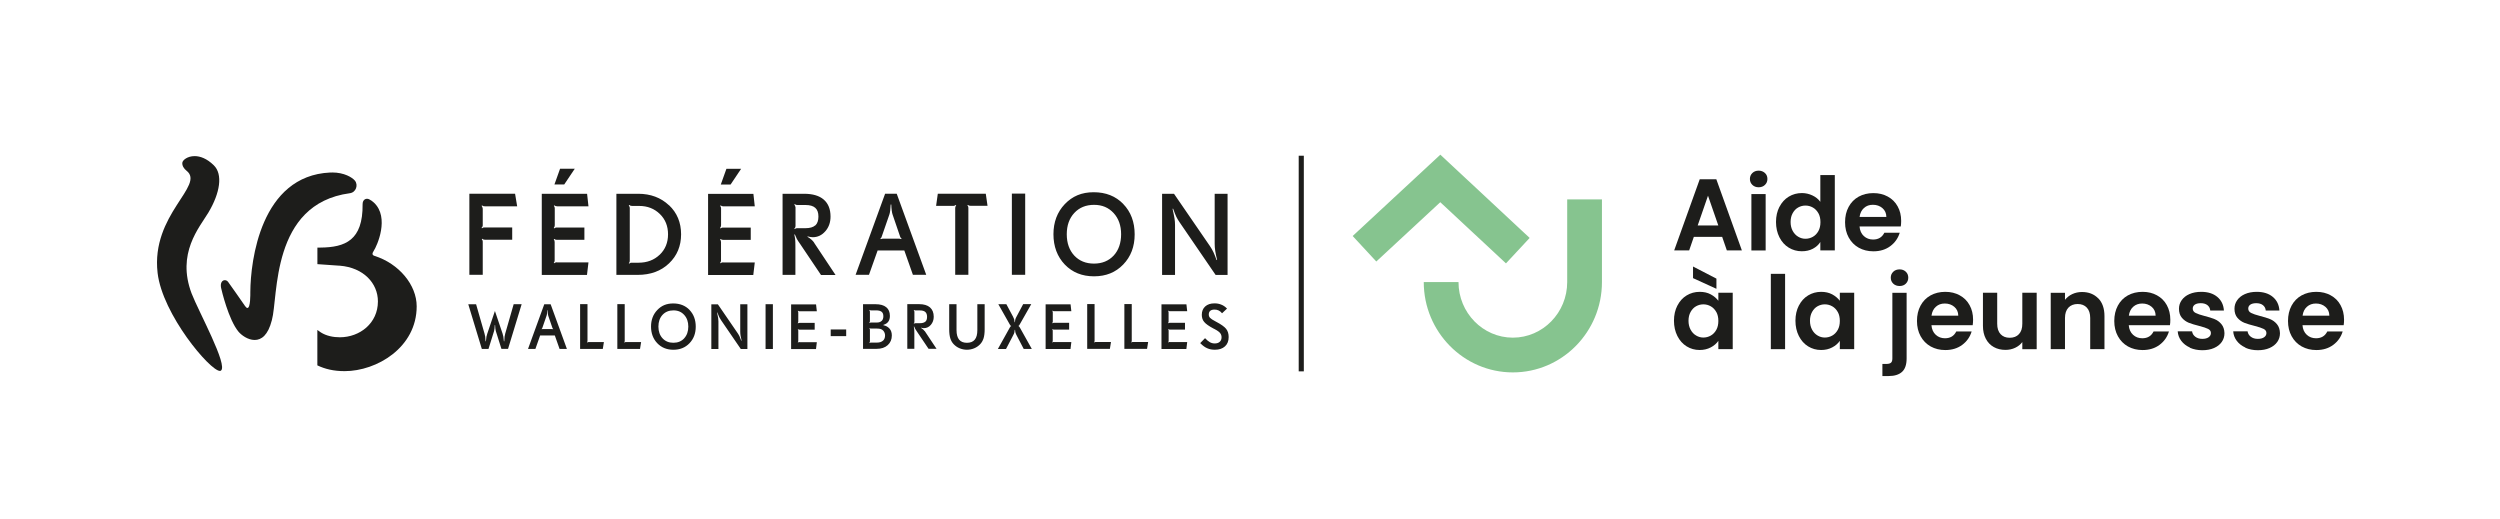 <?xml version="1.0" encoding="UTF-8"?>
<svg id="Calque_1" data-name="Calque 1" xmlns="http://www.w3.org/2000/svg" viewBox="0 0 454.01 94.34">
  <defs>
    <style>
      .cls-1 {
        fill: #86c48f;
      }

      .cls-2 {
        fill: #1d1d1b;
      }
    </style>
  </defs>
  <g>
    <path class="cls-2" d="m312.75,43.01h-5.14l-.85,2.46h-2.72l4.64-12.92h3.01l4.64,12.92h-2.73l-.85-2.46Zm-.7-2.07l-1.87-5.4-1.87,5.4h3.73Z"/>
    <path class="cls-2" d="m318.24,33.58c-.3-.29-.45-.65-.45-1.08s.15-.79.45-1.08.68-.43,1.14-.43.83.15,1.14.43.45.65.45,1.08-.15.79-.45,1.08c-.3.29-.68.43-1.14.43s-.84-.14-1.14-.43Zm2.41,1.66v10.24h-2.59v-10.24h2.59Z"/>
    <path class="cls-2" d="m323.16,37.56c.41-.8.98-1.42,1.69-1.85s1.51-.65,2.39-.65c.66,0,1.3.15,1.9.43s1.08.67,1.44,1.16v-4.86h2.63v13.68h-2.63v-1.52c-.32.51-.77.91-1.35,1.22-.58.31-1.25.46-2.02.46-.86,0-1.65-.22-2.37-.66s-1.28-1.07-1.69-1.88c-.41-.81-.62-1.74-.62-2.78s.21-1.95.62-2.75Zm7.07,1.17c-.25-.45-.58-.8-1-1.04-.42-.24-.87-.36-1.35-.36s-.92.12-1.33.35c-.41.23-.74.58-.99,1.03s-.38.98-.38,1.6.13,1.16.38,1.62.59.82,1,1.06c.41.25.85.37,1.32.37s.93-.12,1.35-.36c.42-.24.75-.59,1-1.04.25-.45.37-.99.37-1.62s-.12-1.17-.37-1.62Z"/>
    <path class="cls-2" d="m345.18,41.13h-7.48c.06.74.32,1.32.78,1.74.46.42,1.02.63,1.68.63.96,0,1.64-.41,2.05-1.24h2.79c-.3.99-.86,1.8-1.7,2.43s-1.87.95-3.09.95c-.99,0-1.87-.22-2.65-.65-.78-.44-1.39-1.06-1.83-1.86-.44-.8-.66-1.72-.66-2.77s.21-1.99.65-2.79c.43-.8,1.04-1.42,1.81-1.85.78-.43,1.67-.65,2.68-.65s1.85.21,2.62.63c.77.42,1.37,1.01,1.79,1.78.43.77.64,1.65.64,2.65,0,.37-.03.7-.07,1Zm-2.61-1.74c-.01-.67-.25-1.2-.72-1.6-.47-.4-1.04-.6-1.72-.6s-1.18.19-1.62.58c-.44.39-.71.93-.8,1.62h4.86Z"/>
  </g>
  <g>
    <path class="cls-2" d="m304.62,55.5c.41-.8.97-1.42,1.68-1.85.71-.43,1.5-.65,2.38-.65.76,0,1.43.15,2,.46.57.31,1.03.7,1.38,1.16v-1.46h2.61v10.24h-2.61v-1.5c-.33.48-.79.88-1.38,1.19-.59.31-1.26.47-2.02.47-.86,0-1.65-.22-2.36-.66-.71-.44-1.27-1.07-1.68-1.88-.41-.81-.62-1.74-.62-2.78s.21-1.95.62-2.75Zm7.07,1.17c-.25-.45-.58-.8-1-1.04s-.87-.36-1.35-.36-.92.12-1.33.35c-.41.23-.74.58-.99,1.03-.25.45-.38.98-.38,1.6s.13,1.16.38,1.62c.25.46.58.82,1,1.06.41.25.85.37,1.32.37s.93-.12,1.35-.36.75-.59,1-1.04c.25-.45.37-.99.37-1.62s-.12-1.17-.37-1.62Zm.02-6.07v1.85l-4.25-1.94v-2.11l4.25,2.2Z"/>
    <path class="cls-2" d="m324.18,49.73v13.68h-2.59v-13.68h2.59Z"/>
    <path class="cls-2" d="m326.68,55.5c.41-.8.97-1.42,1.68-1.85.71-.43,1.5-.65,2.37-.65.76,0,1.43.15,2.01.46.57.31,1.03.7,1.38,1.16v-1.46h2.61v10.24h-2.61v-1.5c-.33.48-.79.88-1.38,1.19-.59.31-1.26.47-2.02.47-.86,0-1.65-.22-2.36-.66-.71-.44-1.27-1.07-1.68-1.88-.41-.81-.62-1.74-.62-2.78s.21-1.95.62-2.75Zm7.07,1.17c-.25-.45-.58-.8-1-1.04-.42-.24-.87-.36-1.35-.36s-.92.12-1.33.35c-.41.23-.74.58-.99,1.03s-.38.98-.38,1.6.13,1.16.38,1.62.59.82,1,1.06c.41.25.85.37,1.32.37s.93-.12,1.35-.36c.42-.24.75-.59,1-1.04.25-.45.37-.99.37-1.62s-.12-1.17-.37-1.62Z"/>
    <path class="cls-2" d="m346.25,65.09c0,1.13-.28,1.95-.84,2.45-.56.5-1.36.75-2.41.75h-1.15v-2.2h.74c.39,0,.67-.08.83-.23s.24-.4.24-.75v-11.94h2.59v11.92Zm-2.43-13.58c-.3-.29-.45-.65-.45-1.08s.15-.79.45-1.08c.3-.29.69-.43,1.16-.43s.83.15,1.13.43c.3.29.44.65.44,1.08s-.15.79-.44,1.08c-.29.29-.67.43-1.13.43s-.86-.14-1.16-.43Z"/>
    <path class="cls-2" d="m358.24,59.06h-7.48c.06.74.32,1.32.78,1.74.46.42,1.02.63,1.68.63.96,0,1.64-.41,2.05-1.24h2.79c-.3.99-.86,1.8-1.7,2.43s-1.87.95-3.09.95c-.99,0-1.87-.22-2.65-.65-.78-.44-1.39-1.06-1.83-1.86-.44-.8-.66-1.72-.66-2.77s.21-1.99.65-2.79c.43-.8,1.04-1.42,1.81-1.85.78-.43,1.67-.65,2.68-.65s1.85.21,2.62.63c.77.42,1.37,1.01,1.79,1.78.43.77.64,1.65.64,2.65,0,.37-.03.7-.07,1Zm-2.61-1.74c-.01-.67-.25-1.2-.72-1.6-.47-.4-1.04-.6-1.72-.6s-1.18.19-1.62.58c-.44.39-.71.93-.8,1.62h4.86Z"/>
    <path class="cls-2" d="m369.87,53.17v10.24h-2.61v-1.29c-.33.44-.77.79-1.3,1.04s-1.12.38-1.75.38c-.8,0-1.51-.17-2.12-.51-.62-.34-1.1-.84-1.45-1.5s-.53-1.44-.53-2.36v-6.01h2.59v5.64c0,.81.2,1.44.61,1.88.41.44.96.66,1.66.66s1.28-.22,1.68-.66c.41-.44.61-1.06.61-1.88v-5.64h2.61Z"/>
    <path class="cls-2" d="m381.05,54.17c.75.77,1.13,1.85,1.13,3.23v6.01h-2.59v-5.66c0-.81-.2-1.44-.61-1.88s-.96-.66-1.66-.66-1.28.22-1.69.66-.62,1.06-.62,1.88v5.66h-2.59v-10.24h2.59v1.28c.35-.44.79-.79,1.32-1.04.54-.25,1.12-.38,1.77-.38,1.22,0,2.2.39,2.95,1.16Z"/>
    <path class="cls-2" d="m394.08,59.06h-7.49c.06.74.32,1.32.78,1.74.45.42,1.02.63,1.68.63.96,0,1.64-.41,2.05-1.24h2.79c-.3.99-.86,1.8-1.7,2.43-.84.63-1.87.95-3.09.95-.99,0-1.87-.22-2.65-.65-.78-.44-1.39-1.06-1.83-1.86-.44-.8-.66-1.72-.66-2.77s.22-1.99.65-2.79,1.04-1.42,1.81-1.85c.78-.43,1.67-.65,2.68-.65s1.84.21,2.61.63c.77.42,1.37,1.01,1.79,1.78.42.77.64,1.65.64,2.65,0,.37-.02.7-.07,1Zm-2.61-1.74c-.01-.67-.25-1.2-.72-1.6-.47-.4-1.04-.6-1.72-.6-.64,0-1.18.19-1.62.58-.44.39-.71.93-.8,1.62h4.86Z"/>
    <path class="cls-2" d="m397.7,63.12c-.66-.3-1.19-.71-1.58-1.23-.39-.52-.6-1.09-.64-1.72h2.61c.05.39.24.72.58.98.34.26.76.39,1.27.39s.88-.1,1.16-.3c.28-.2.41-.45.41-.76,0-.33-.17-.58-.51-.75-.34-.17-.88-.35-1.62-.54-.76-.19-1.39-.38-1.88-.57-.49-.2-.91-.5-1.26-.91-.35-.41-.53-.96-.53-1.64,0-.57.16-1.08.49-1.55.33-.47.79-.84,1.4-1.11.61-.27,1.33-.41,2.15-.41,1.22,0,2.19.31,2.92.92.73.61,1.13,1.43,1.2,2.47h-2.48c-.04-.41-.21-.73-.51-.97s-.71-.36-1.21-.36c-.47,0-.83.09-1.08.26s-.38.41-.38.72c0,.35.17.61.52.79.35.18.88.36,1.61.55.74.18,1.35.38,1.83.57s.9.5,1.25.92.53.96.55,1.64c0,.59-.16,1.12-.49,1.59-.33.47-.79.83-1.4,1.1-.61.27-1.32.4-2.13.4s-1.59-.15-2.26-.45Z"/>
    <path class="cls-2" d="m407.78,63.12c-.66-.3-1.19-.71-1.58-1.23-.39-.52-.6-1.09-.64-1.72h2.61c.05.39.24.72.58.98.34.26.76.39,1.27.39s.88-.1,1.16-.3c.28-.2.41-.45.41-.76,0-.33-.17-.58-.51-.75-.34-.17-.88-.35-1.62-.54-.76-.19-1.39-.38-1.88-.57-.49-.2-.91-.5-1.26-.91-.35-.41-.53-.96-.53-1.64,0-.57.16-1.08.49-1.55.33-.47.79-.84,1.4-1.11.61-.27,1.33-.41,2.15-.41,1.22,0,2.19.31,2.92.92.73.61,1.13,1.43,1.2,2.47h-2.48c-.04-.41-.21-.73-.51-.97s-.71-.36-1.21-.36c-.47,0-.83.09-1.08.26s-.38.41-.38.72c0,.35.17.61.52.79.35.18.88.36,1.61.55.74.18,1.35.38,1.83.57s.9.5,1.25.92.53.96.55,1.64c0,.59-.16,1.12-.49,1.59-.33.47-.79.83-1.4,1.1-.61.27-1.32.4-2.13.4s-1.59-.15-2.26-.45Z"/>
    <path class="cls-2" d="m425.63,59.06h-7.49c.06.74.32,1.32.78,1.74.45.42,1.02.63,1.68.63.96,0,1.64-.41,2.05-1.24h2.79c-.3.99-.86,1.8-1.7,2.43-.84.63-1.87.95-3.09.95-.99,0-1.87-.22-2.65-.65-.78-.44-1.39-1.06-1.83-1.86-.44-.8-.66-1.72-.66-2.77s.22-1.99.65-2.79,1.04-1.42,1.81-1.85c.78-.43,1.67-.65,2.68-.65s1.84.21,2.61.63c.77.42,1.37,1.01,1.79,1.78.42.77.64,1.65.64,2.65,0,.37-.02.7-.07,1Zm-2.61-1.74c-.01-.67-.25-1.2-.72-1.6-.47-.4-1.04-.6-1.72-.6-.64,0-1.18.19-1.62.58-.44.39-.71.93-.8,1.62h4.86Z"/>
  </g>
  <rect class="cls-2" x="235.85" y="28.28" width=".93" height="39.16"/>
  <g>
    <path class="cls-2" d="m35.35,28.35c-1.3,0-2.19.72-2.24,1.21-.05.54.29,1.07.76,1.44,3.44,2.69-6.48,7.92-5.25,18.56.87,7.53,9.53,17.8,11.32,17.8.07,0,.13-.02.17-.05,1.38-.89-4.06-10.76-5.31-14.01-2.77-7.3,1.41-11.98,3.04-14.69,2.14-3.58,2.66-6.96.99-8.59-1.27-1.25-2.5-1.67-3.48-1.67"/>
    <path class="cls-2" d="m60.32,31.33c-.12,0-.23,0-.35,0-12.63.57-14.47,16.05-14.51,21.66,0,.48.04,2.94-.53,2.94-.11,0-.25-.1-.42-.34-.66-.94-2.53-3.66-3.09-4.4-.16-.21-.38-.31-.59-.31-.45,0-.87.46-.68,1.4.1.47,1.35,5.76,3.15,7.94.52.63,1.71,1.52,2.94,1.52s2.43-.84,3.13-3.59c1.2-4.25-.23-21.13,14.16-23.06,1.14-.15,1.57-1.51.91-2.3-.47-.56-1.92-1.47-4.12-1.47"/>
    <path class="cls-2" d="m68.02,46.47c-.45-.14-.48-.42-.14-.93.57-.86,2.92-6.03.03-8.74-.23-.22-.54-.45-.87-.61-.53-.26-1.2.02-1.19.91.07,6.56-3.16,7.82-7.67,7.86h-.54v3.01l4,.28h.07c4.32.35,6.92,3.2,6.92,6.49,0,3.95-3.28,6.51-6.92,6.51-1.2,0-2.44-.25-3.44-.88-.19-.12-.44-.3-.64-.45,0,.51,0,6.43,0,6.43,1.38.66,2.94,1.05,4.96,1.05,5.81,0,13.08-4.28,13.08-11.77,0-3.9-3.24-7.77-7.66-9.16"/>
    <path class="cls-2" d="m222.67,59.72c-.31-.38-.9-.81-1.78-1.27l-.2-.11c-.46-.24-.77-.44-.93-.61-.16-.16-.24-.37-.24-.61,0-.3.09-.52.26-.67.17-.15.43-.23.78-.23.28,0,.54.05.75.16.22.1.42.27.62.51l.9-.85-.09-.09c-.28-.28-.61-.5-.98-.64-.37-.15-.77-.22-1.2-.22-.71,0-1.27.18-1.69.56-.41.37-.62.88-.62,1.52,0,.26.04.5.11.72.07.21.18.41.33.58.16.19.37.38.65.57.27.19.61.4,1.03.62l.2.1c.52.27.86.52,1.02.74.17.22.25.47.25.75,0,.35-.11.62-.33.82-.22.2-.52.3-.9.3-.32,0-.61-.07-.88-.22-.26-.14-.56-.39-.89-.74l-.88.9.09.08c.4.4.8.69,1.21.86.4.18.86.26,1.38.26.76,0,1.37-.2,1.82-.61.45-.41.67-.97.67-1.69,0-.61-.15-1.1-.46-1.49m-10.2,2.38c-.07,0-.13,0-.17.02-.04.01-.08.04-.12.07l-.04-.04s.05-.08.07-.12c.01-.04.02-.09.02-.16v-1.79c0-.06,0-.11-.02-.15-.01-.04-.04-.09-.07-.13l.04-.04s.08.06.11.07c.03.01.09.02.17.02h2.74v-1.23h-2.74c-.07,0-.12,0-.16.02-.04,0-.08.04-.13.07l-.04-.05c.04-.06.06-.11.07-.14.01-.04.02-.08.02-.14v-1.65c0-.06,0-.11-.02-.15s-.04-.09-.07-.13l.04-.04c.06.04.11.06.15.08.04.01.09.02.14.02h3.14l-.14-1.25h-4.53v8.11h4.52l.15-1.25h-3.14Zm-6.7,0c-.07,0-.13,0-.17.02-.04.01-.07.04-.11.07l-.05-.05s.06-.07.07-.11c.01-.04.02-.09.02-.17v-6.64h-1.34v8.13h4.12l.2-1.25h-2.75Zm-6.75,0c-.07,0-.13,0-.17.02-.04.01-.08.04-.12.07l-.04-.05s.06-.07.07-.11c.01-.04.02-.09.02-.17v-6.64h-1.34v8.13h4.12l.2-1.25h-2.75Zm-7.6,0c-.07,0-.13,0-.17.02-.04.01-.08.04-.12.07l-.04-.04s.05-.08.07-.12c.01-.04.02-.09.02-.16v-1.79c0-.06,0-.11-.02-.15-.01-.04-.04-.09-.07-.13l.05-.04s.08.06.11.07.09.02.17.02h2.74v-1.23h-2.74c-.07,0-.12,0-.16.02-.04,0-.08.04-.13.07l-.04-.05c.04-.06.06-.11.08-.14.01-.04.02-.08.02-.14v-1.65c0-.06,0-.11-.02-.15s-.04-.09-.07-.13l.04-.04c.06.04.11.06.15.08.04.01.09.02.14.02h3.13l-.14-1.25h-4.53v8.11h4.52l.15-1.25h-3.13Zm-6.27-2.69c-.04-.07-.07-.12-.09-.14-.02-.02-.06-.04-.1-.05v-.05s.08-.03.1-.05c.02-.02.06-.07.09-.14l2.13-3.75h-1.47l-1.21,2.28c-.1.18-.17.33-.2.45-.04.11-.06.3-.08.55h-.06c-.02-.24-.05-.41-.08-.53-.04-.12-.1-.27-.2-.46l-1.22-2.28h-1.46l2.12,3.75c.04.06.07.1.09.13.03.03.07.04.11.06v.05s-.08.03-.11.06c-.03.03-.06.07-.09.13l-2.2,3.95h1.48l1.29-2.47c.12-.22.19-.39.22-.51.03-.12.05-.28.07-.49h.06c.02.23.04.41.08.52.03.12.1.27.2.47l1.29,2.47h1.47l-2.21-3.95Zm-6.33-4.17h-1.33v4.7c0,.78-.15,1.36-.47,1.74-.31.38-.78.57-1.42.57s-1.1-.19-1.42-.57c-.31-.38-.47-.96-.47-1.74v-4.7h-1.33v4.56c0,.67.07,1.22.2,1.64.13.42.34.78.62,1.07.31.32.66.57,1.08.74.42.17.86.26,1.32.26s.91-.09,1.32-.26c.41-.17.77-.42,1.08-.74.28-.29.48-.65.62-1.07.13-.42.2-.97.2-1.64v-4.56Zm-10.89,4.9c-.08-.11-.17-.21-.28-.31-.11-.1-.24-.19-.39-.28l.02-.04c.1.03.19.05.27.06.08.01.16.02.23.02.5,0,.93-.2,1.27-.6.34-.4.52-.89.52-1.47,0-.74-.23-1.3-.68-1.7-.45-.39-1.11-.59-1.97-.59h-2.15v8.11h1.28v-2.86c0-.3,0-.53-.02-.67s-.04-.31-.08-.5l.06-.02c.06.17.13.32.2.44.07.12.18.3.34.52l2.08,3.09h1.45l-2.14-3.22Zm.11-1.73c-.21.19-.54.28-.98.28h-.79c-.07,0-.13,0-.16.02-.04.01-.07.04-.12.07l-.05-.04s.08-.1.09-.14c.02-.04.03-.09.03-.14v-1.86c-.02-.07-.03-.12-.05-.16-.02-.04-.04-.08-.07-.12l.05-.04s.09.06.13.07c.03.01.08.02.15.02h.79c.44,0,.77.09.98.28.21.19.32.48.32.88s-.1.7-.31.89m-6.5,1.27c-.27-.33-.65-.54-1.12-.63v-.07c.4-.12.7-.31.89-.58.19-.26.29-.61.29-1.04,0-.69-.22-1.22-.66-1.58-.45-.37-1.1-.55-1.96-.55h-2.26v8.11h2.44c.88,0,1.56-.23,2.05-.68.49-.45.74-1.03.74-1.75,0-.5-.13-.91-.4-1.24m-1.45-1.41c-.2.2-.49.3-.87.3h-1.05c-.07,0-.12,0-.15.02-.04.01-.08.04-.12.08l-.05-.05s0-.02.02-.03c.06-.09.09-.17.09-.26v-1.74c0-.05-.01-.1-.03-.13-.01-.04-.04-.09-.08-.15l.05-.04s.08.06.12.07c.03.01.09.02.16.02h.89c.47,0,.81.09,1.02.26.21.17.31.44.31.81s-.1.65-.31.85m.24,3.58c-.26.23-.61.35-1.07.35h-1.08c-.07,0-.12,0-.16.02-.03.01-.07.04-.12.07l-.04-.05c.04-.05.07-.09.08-.12.01-.03.02-.08.02-.15v-2.09c0-.06,0-.1-.02-.14,0-.04-.04-.08-.08-.14l.04-.05c.05.04.09.06.12.08.04.01.09.02.16.02h1.03c.29,0,.52.03.7.08.18.06.33.15.46.29.1.11.19.25.25.4.06.15.09.31.09.48,0,.41-.13.73-.38.96m-6.68-2.04h-2.81v1.2h2.81v-1.2Zm-8.46,2.28c-.07,0-.13,0-.17.02-.04.01-.08.04-.12.07l-.04-.04s.05-.08.07-.12c.02-.04.02-.09.02-.16v-1.79c0-.06,0-.11-.02-.15-.01-.04-.04-.09-.07-.13l.04-.04s.08.06.12.07c.04.01.09.02.17.02h2.74v-1.23h-2.74c-.07,0-.12,0-.16.02-.04,0-.08.04-.13.07l-.05-.05c.04-.06.07-.11.08-.14.01-.04.02-.08.02-.14v-1.65c0-.06,0-.11-.02-.15-.01-.04-.04-.09-.07-.13l.04-.04c.06.04.11.06.15.08.04.01.09.02.14.02h3.13l-.14-1.25h-4.53v8.11h4.52l.15-1.25h-3.13Zm-4.85-6.87h-1.33v8.13h1.33v-8.13Zm-4.64.01h-1.29v4.99c0,.23.02.47.06.72.04.25.1.55.19.91h-.06c-.11-.3-.21-.56-.31-.77-.1-.21-.22-.42-.36-.62l-3.58-5.22h-1.19v8.11h1.29v-5c0-.21-.02-.43-.05-.64-.03-.21-.1-.54-.2-.98h.06c.13.36.23.62.32.8.08.17.2.37.35.59l3.58,5.23h1.2v-8.11Zm-10.5,1.02c-.76-.78-1.75-1.17-2.96-1.17s-2.13.39-2.89,1.19c-.76.79-1.14,1.8-1.14,3.01s.38,2.24,1.14,3.03c.76.79,1.73,1.18,2.92,1.18s2.16-.39,2.92-1.18c.76-.79,1.14-1.79,1.14-3.02s-.38-2.25-1.14-3.04m-.95,5.16c-.5.54-1.15.81-1.97.81s-1.47-.27-1.97-.81-.75-1.25-.75-2.13.25-1.59.75-2.13c.5-.54,1.16-.81,1.98-.81s1.45.27,1.95.82c.5.55.75,1.25.75,2.12s-.25,1.59-.75,2.13m-10.56.68c-.07,0-.13,0-.17.02-.04.01-.07.04-.11.07l-.05-.05s.06-.07.07-.11c.01-.04.02-.09.02-.17v-6.64h-1.34v8.13h4.12l.2-1.25h-2.75Zm-6.76,0c-.07,0-.13,0-.17.02-.04.01-.08.04-.11.07l-.05-.05s.06-.07.07-.11c.01-.04.02-.09.02-.17v-6.64h-1.34v8.13h4.12l.2-1.25h-2.75Zm-6.93-6.86h-1.16l-2.95,8.11h1.34l.86-2.44h2.67l.86,2.44h1.33l-2.95-8.11Zm.45,4.54s-.08-.03-.12-.03c-.04,0-.08-.01-.14-.01h-1.54s-.09,0-.12,0c-.03,0-.07.02-.13.04l-.04-.06s.06-.05.08-.08c.02-.03.04-.06.05-.11l.77-2.22c.04-.09.06-.23.08-.4.02-.17.04-.37.04-.59h.06c0,.22.02.42.04.59.02.17.05.31.08.4l.76,2.22s.03.08.05.11c.02.03.05.05.09.08l-.03.06Zm-7.17-4.54l-1.53,5.33c-.06.21-.1.4-.12.57-.02.17-.04.44-.05.82h-.07c-.04-.39-.07-.67-.1-.84-.03-.17-.08-.35-.14-.55l-1.39-4.11-1.39,4.12c-.07.19-.12.37-.15.54-.03.17-.07.45-.1.84h-.07c-.01-.38-.03-.65-.05-.82-.02-.16-.07-.35-.13-.57l-1.53-5.33h-1.42l2.46,8.11h1.21l1.01-3.24c.03-.1.06-.25.08-.43.02-.18.04-.41.05-.67h.06c.01.26.03.48.05.66.02.18.05.33.08.43l1.02,3.24h1.2l2.47-8.11h-1.42Z"/>
    <path class="cls-2" d="m222.92,35.19h-2.33v9.05c0,.42.03.86.1,1.32.07.45.18,1,.34,1.65l-.1.02c-.19-.56-.38-1.03-.56-1.42-.18-.39-.4-.76-.65-1.13l-6.51-9.48h-2.17v14.73h2.35v-9.07c0-.39-.03-.77-.09-1.16-.06-.39-.18-.98-.36-1.78l.1-.02c.24.67.43,1.15.58,1.46.15.31.36.67.64,1.07l6.5,9.5h2.17v-14.73Zm-18.93,1.85c-1.38-1.42-3.17-2.13-5.37-2.13s-3.87.72-5.25,2.16c-1.37,1.44-2.06,3.27-2.06,5.47s.69,4.07,2.06,5.5c1.38,1.43,3.14,2.14,5.31,2.14s3.92-.71,5.3-2.14c1.38-1.43,2.08-3.25,2.08-5.48s-.69-4.09-2.08-5.52m-1.73,9.37c-.91.97-2.1,1.46-3.58,1.46s-2.67-.49-3.58-1.46c-.9-.98-1.36-2.27-1.36-3.87s.46-2.89,1.37-3.87c.91-.98,2.11-1.47,3.59-1.47s2.63.5,3.55,1.49c.91.99,1.36,2.28,1.36,3.85s-.45,2.9-1.35,3.87m-16.07-11.25h-2.42v14.75h2.42v-14.75Zm-7.15.02h-8.72l-.31,2.21h3.05c.13,0,.23-.01.3-.04.07-.02.14-.07.21-.13l.09.08c-.08.11-.12.2-.15.26-.02.07-.03.15-.03.24v12.1h2.39v-12.1c0-.11-.01-.2-.04-.28-.02-.07-.07-.15-.13-.24l.08-.08c.09.07.16.12.23.14.06.02.16.04.28.04h3.06l-.32-2.21Zm-16.18,0h-2.11l-5.36,14.73h2.43l1.57-4.42h4.85l1.56,4.42h2.42l-5.36-14.73Zm.81,8.24c-.08-.03-.15-.05-.22-.06-.07-.01-.15-.02-.25-.02h-2.79c-.09,0-.16,0-.22.02-.06,0-.14.03-.23.07l-.07-.1c.06-.05.11-.1.15-.15.03-.05.07-.12.09-.2l1.4-4.04c.06-.17.11-.42.15-.73.04-.31.06-.67.08-1.07h.11c.01.4.04.76.08,1.07.04.32.09.56.15.73l1.38,4.04c.03.08.06.15.1.2.04.05.09.1.16.15l-.06.1Zm-15.81.64c-.14-.2-.31-.39-.51-.56-.2-.18-.44-.34-.71-.5l.04-.07c.18.05.34.08.49.11.15.02.28.04.42.04.91,0,1.68-.36,2.31-1.09.63-.72.94-1.61.94-2.66,0-1.34-.41-2.37-1.23-3.08-.82-.71-2.01-1.06-3.58-1.06h-3.9v14.73h2.33v-5.19c0-.55-.01-.96-.04-1.22-.03-.26-.08-.57-.16-.91l.1-.03c.12.31.24.58.36.81.12.22.32.54.61.94l3.78,5.62h2.64l-3.89-5.85Zm.2-3.13c-.38.34-.98.51-1.78.51h-1.43c-.13,0-.23.01-.3.04-.07.02-.14.07-.21.13l-.08-.08c.08-.09.14-.17.17-.25.03-.07.05-.16.05-.26v-3.37c-.03-.12-.06-.22-.09-.29-.03-.07-.07-.15-.13-.22l.08-.08c.09.07.17.12.23.14.06.02.15.03.28.03h1.43c.8,0,1.4.17,1.78.51.39.34.58.87.58,1.59s-.19,1.27-.57,1.62m-16.14-10.29l-1.02,2.85h1.78l1.91-2.85h-2.68Zm-.55,16.99c-.13,0-.23.01-.3.04-.07.02-.14.07-.22.13l-.07-.07c.05-.08.09-.15.12-.22.03-.07.04-.17.04-.3v-3.25c0-.1-.01-.19-.04-.27-.03-.08-.07-.16-.12-.23l.08-.08c.07.06.15.1.21.12.06.02.16.04.3.04h4.97v-2.23h-4.97c-.12,0-.22,0-.29.03-.07.02-.15.07-.23.13l-.08-.08c.07-.11.12-.19.14-.26.02-.07.04-.15.04-.25v-3c0-.1-.01-.2-.04-.28-.03-.08-.07-.16-.12-.24l.07-.08c.1.07.19.12.26.14.07.02.16.04.26.04h5.69l-.25-2.27h-8.23v14.73h8.21l.27-2.27h-5.69Zm-9.89-10.38c-1.47-1.38-3.33-2.08-5.59-2.08h-3.95v14.73h3.87c2.33,0,4.23-.69,5.69-2.09,1.46-1.39,2.19-3.15,2.19-5.28s-.73-3.91-2.2-5.29m-1.69,9c-1.01.97-2.3,1.45-3.85,1.45h-1.16c-.14,0-.24,0-.3.03-.06.02-.13.07-.21.13l-.09-.08c.08-.08.12-.15.15-.21.02-.06.03-.16.03-.3v-9.46c0-.1-.01-.19-.04-.26-.02-.07-.07-.15-.14-.25l.09-.09c.09.07.17.12.23.14.06.02.16.04.28.04h1.28c1.51,0,2.76.49,3.76,1.46,1,.97,1.49,2.21,1.49,3.7s-.51,2.74-1.51,3.7m-18.1-15.61l-1.02,2.85h1.78l1.91-2.85h-2.68Zm-.55,16.99c-.13,0-.23.01-.3.04-.07.02-.14.07-.22.13l-.07-.07c.06-.08.1-.15.12-.22.03-.07.04-.17.04-.3v-3.25c0-.1-.01-.19-.04-.27-.03-.08-.07-.16-.12-.23l.08-.08c.08.06.15.1.21.12.06.02.16.04.3.04h4.97v-2.23h-4.97c-.12,0-.22,0-.28.03-.07.02-.14.07-.23.13l-.08-.08c.07-.11.12-.19.14-.26.02-.07.04-.15.04-.25v-3c0-.1-.01-.2-.04-.28-.03-.08-.07-.16-.12-.24l.07-.08c.1.07.19.12.27.14s.16.04.25.04h5.69l-.25-2.27h-8.23v14.73h8.21l.27-2.27h-5.69Zm-7.62-12.46h-8.3v14.73h2.43v-5.95c0-.12-.01-.22-.04-.29-.02-.07-.07-.14-.13-.23l.08-.08c.09.07.17.12.23.14.06.02.16.04.28.04h4.93v-2.23h-4.97c-.15,0-.26,0-.31.03-.06.02-.12.06-.21.12l-.08-.07c.09-.11.15-.19.18-.26.03-.07.04-.15.04-.25v-2.98c-.03-.15-.06-.25-.08-.31-.03-.06-.07-.13-.13-.2l.09-.08c.09.07.17.11.23.13.06.02.16.03.28.03h5.86l-.38-2.29Z"/>
  </g>
  <g>
    <path class="cls-1" d="m274.74,67.63c-8.92,0-16.18-7.36-16.18-16.4h6.31c0,5.56,4.43,10.09,9.87,10.09s9.87-4.53,9.87-10.09v-15.02h6.31v15.02c0,9.05-7.26,16.4-16.18,16.4Z"/>
    <polygon class="cls-1" points="273.49 47.83 261.56 36.72 249.94 47.49 245.65 42.86 261.57 28.09 277.79 43.21 273.49 47.83"/>
  </g>
</svg>